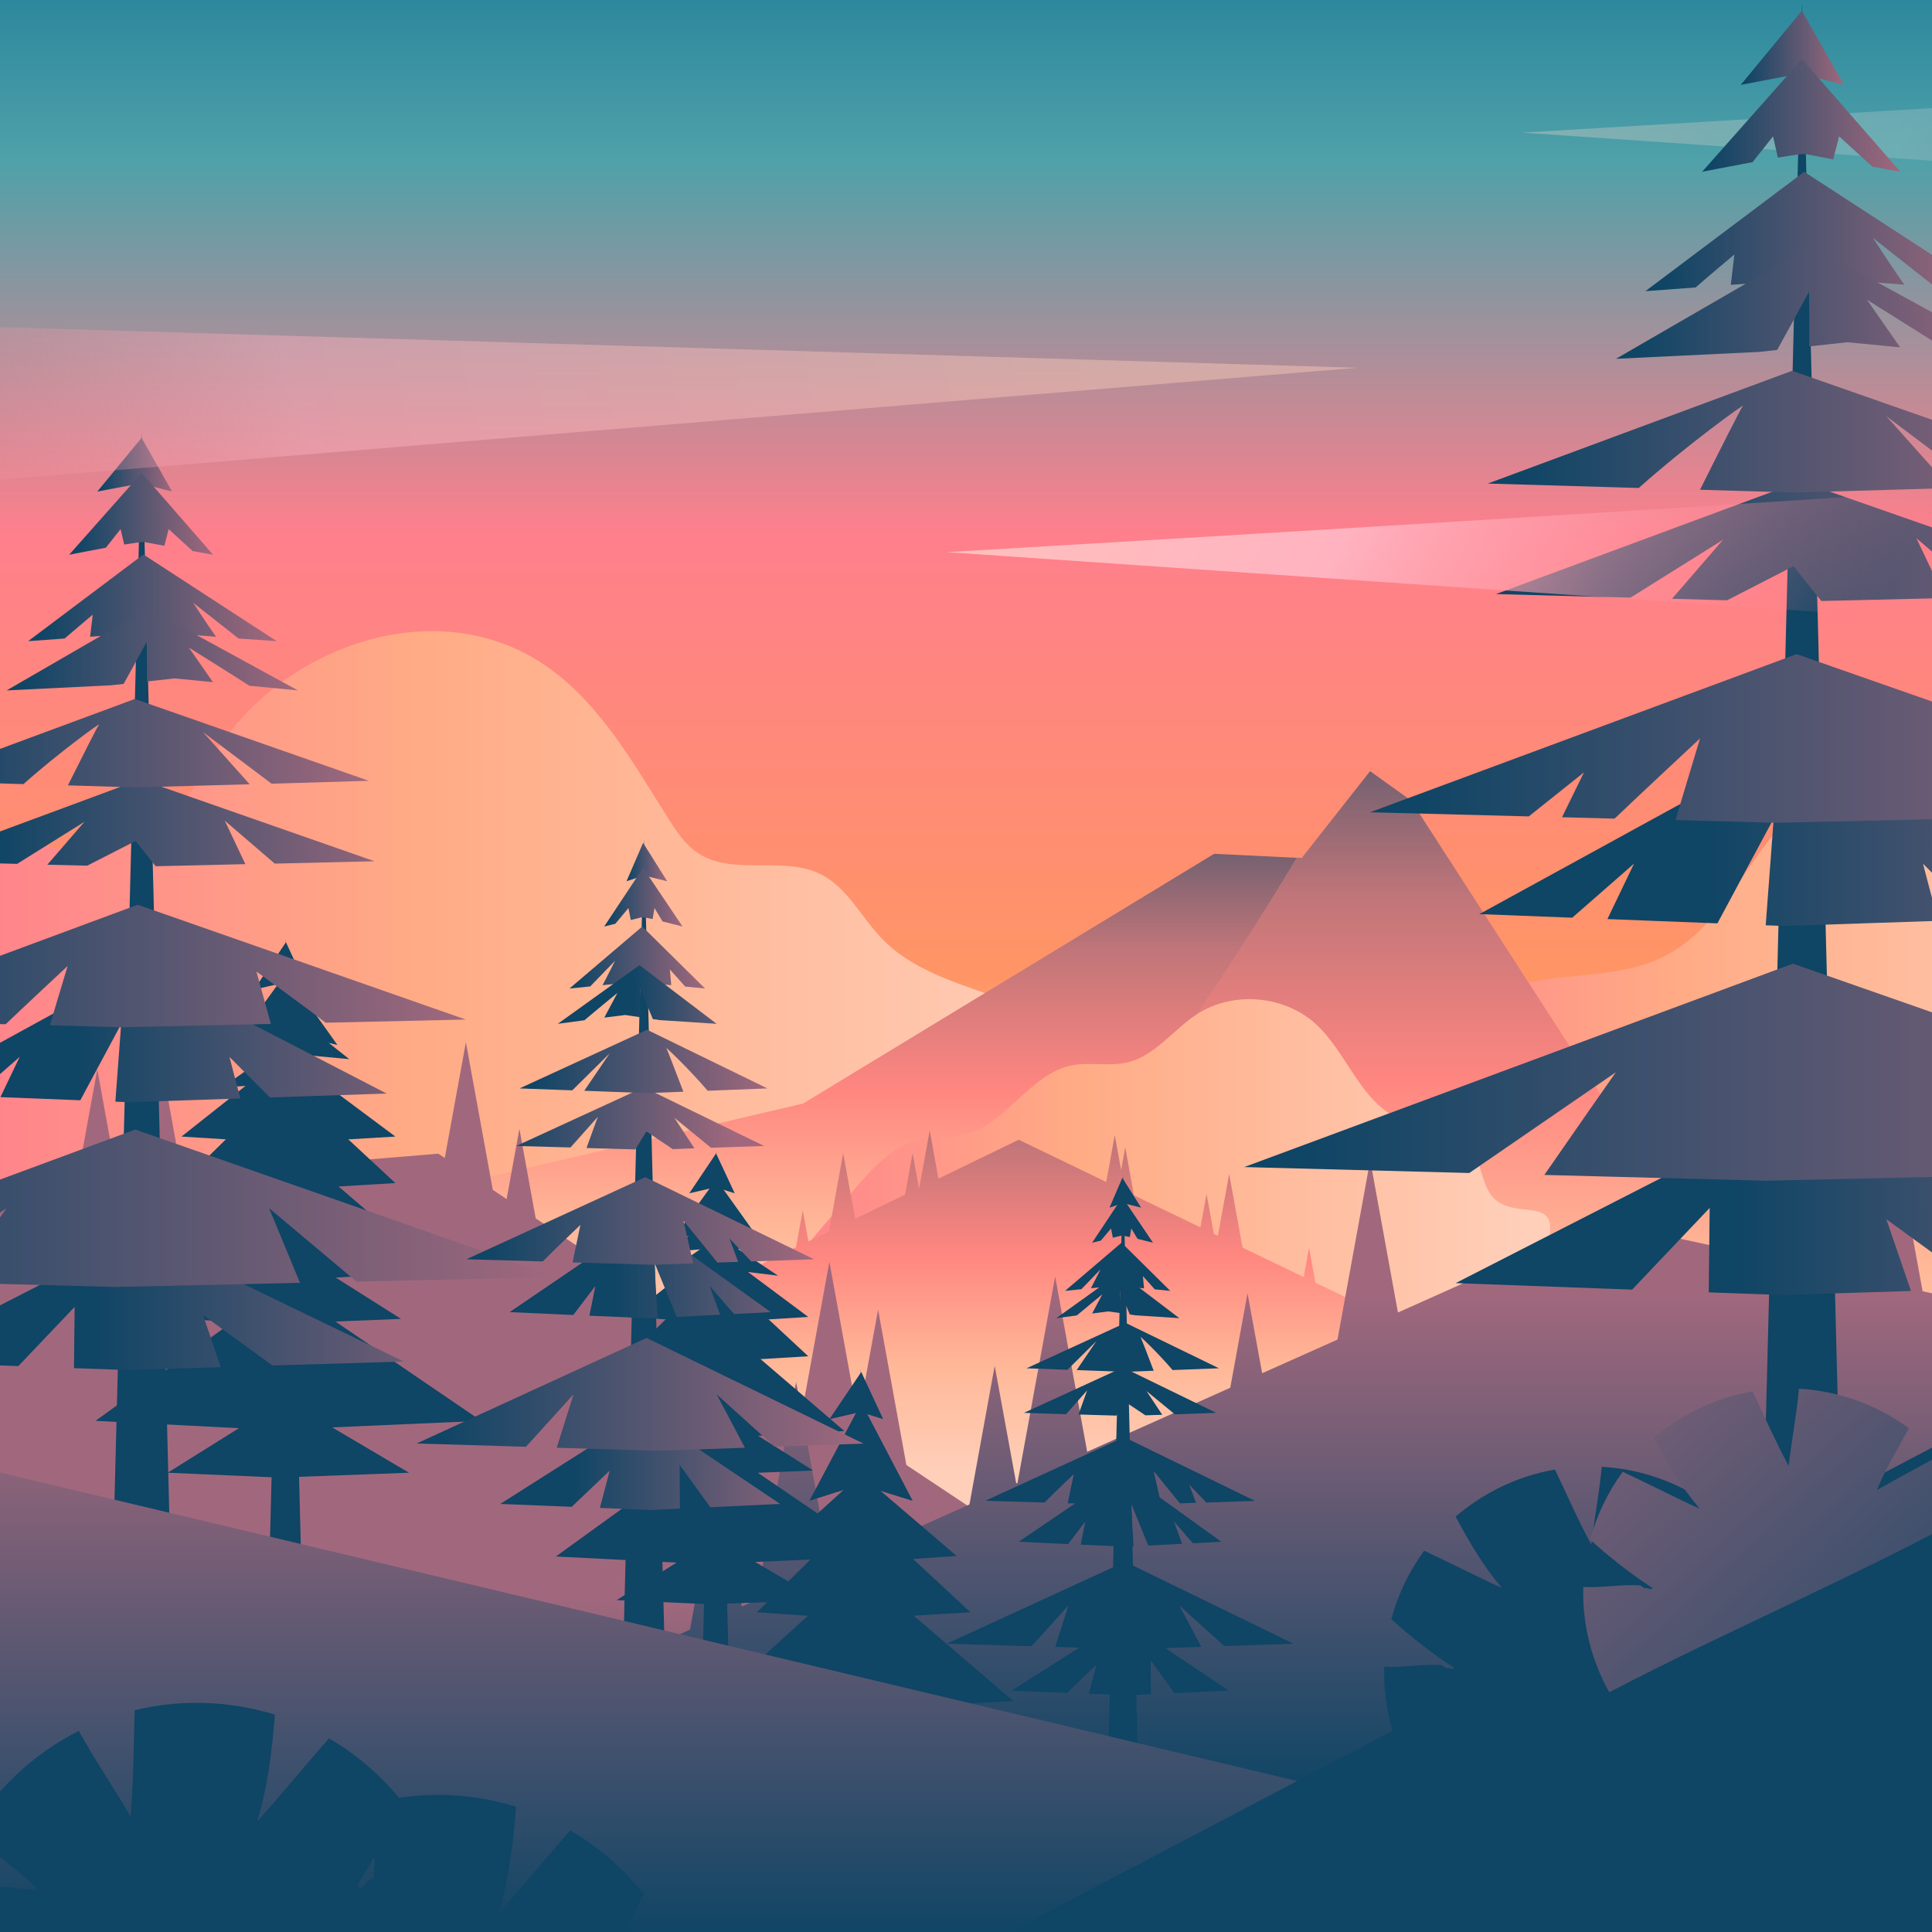<?xml version="1.0" encoding="utf-8"?>
<svg id="master-artboard" viewBox="0 0 1400 1400" version="1.1" xmlns="http://www.w3.org/2000/svg" x="0px" y="0px" width="1400px" height="1400px" enable-background="new 0 0 1400 1400" xmlns:xlink="http://www.w3.org/1999/xlink">
<g id="XMLID_380_" transform="matrix(1, 0, 0, 1, -2.842170943040401e-14, 0)">
		<defs>
			<path d="M 0 0 H 1400 V 1400 H 0 V 0 Z" id="XMLID_378_"/>
		</defs>
		<clipPath id="XMLID_3_">
			<use overflow="visible" xlink:href="#XMLID_378_"/>
		</clipPath>
		<g id="XMLID_376_" clip-path="url(#XMLID_3_)">
			<linearGradient id="XMLID_4_" gradientUnits="userSpaceOnUse" x1="700" y1="-155" x2="700" y2="950.971">
				<stop offset="5.102041e-003" style="stop-color:#00688D"/>
				<stop offset="0.245" style="stop-color:#4FA1A9"/>
				<stop offset="0.49" style="stop-color:#FF7F8C"/>
				<stop offset="0.781" style="stop-color:#FF9565"/>
				<stop offset="0.969" style="stop-color:#FFCFB9"/>
			</linearGradient>
			<path d="M 0 0 H 1400 V 1400 H 0 V 0 Z" id="XMLID_322_" fill="url(#XMLID_4_)"/>
			
				<linearGradient id="XMLID_5_" gradientUnits="userSpaceOnUse" x1="1735.322" y1="387.129" x2="903.322" y2="3.129" gradientTransform="matrix(0.997 8.319490e-002 -8.319490e-002 0.997 44.765 -329.629)">
				<stop offset="0" style="stop-color:#FF7F8C;stop-opacity:0"/>
				<stop offset="0.393" style="stop-color:#8EBBC0"/>
				<stop offset="0.969" style="stop-color:#FFCFB9"/>
			</linearGradient>
			<path id="XMLID_377_" opacity="0.48" fill="url(#XMLID_5_)" d="M1919.7,43.5c-7.8,5.2-816.8,52.6-816.8,52.6l833.8,57.2&#10;&#9;&#9;&#9;&#9;l-26-110.5"/>
			<linearGradient id="XMLID_6_" gradientUnits="userSpaceOnUse" x1="-49.282" y1="756.31" x2="825.473" y2="756.31">
				<stop offset="0" style="stop-color:#FF7F8C"/>
				<stop offset="0.403" style="stop-color:#FFAB85"/>
				<stop offset="0.969" style="stop-color:#FFCFB9"/>
			</linearGradient>
			<path id="XMLID_156_" fill="url(#XMLID_6_)" d="M-49.3,635.6c13.6-22.8,45.1-26.6,71.6-23.7c26.4,2.8,54.5,9.4,78.7-1.6&#10;&#9;&#9;&#9;&#9;c29.8-13.6,42.3-48.4,61.7-74.8c51.5-70.2,156.5-105.2,232.4-53.3c39.6,27.1,63.8,70.9,89.5,111.4c5.8,9.2,12,18.5,21,24.5&#10;&#9;&#9;&#9;&#9;c25.3,16.9,61.5,1.8,88.9,15.3c19.7,9.7,29.7,31.6,45.1,47.3c17.5,18,41.8,27.6,65.5,35.9s48.2,16.2,67.9,31.9&#10;&#9;&#9;&#9;&#9;c33.9,27,49,89.6,52.4,130.7c0.3,4,0.5,8.1-1.2,11.7c-1.8,3.7-5.5,6.2-9,8.4c-128.4,81.8-283.2,108.3-433.5,132.3&#10;&#9;&#9;&#9;&#9;c-107,17.1-216.3,33.8-323.2,15.9c-14.3-2.4-28.8-5.5-41.6-12.6c-18.7-10.4-31.9-28.2-43.4-46.2L-49.3,635.6z"/>
			<linearGradient id="XMLID_7_" gradientUnits="userSpaceOnUse" x1="961.245" y1="773.448" x2="1592.411" y2="773.448">
				<stop offset="0" style="stop-color:#FF7F8C"/>
				<stop offset="0.403" style="stop-color:#FFAB85"/>
				<stop offset="0.969" style="stop-color:#FFCFB9"/>
			</linearGradient>
			<path id="XMLID_207_" fill="url(#XMLID_7_)" d="M1530.1,576.1c-36.1-22.1-78.3-34.7-120.6-32.9s-84.2,18.9-113.6,49.3&#10;&#9;&#9;&#9;&#9;c-31.4,32.4-49.2,79.6-89.3,100.2c-29.9,15.4-65.6,12.3-98.5,19.2c-32.5,6.9-62.8,24.2-85.3,48.7c-21.2,23-35.1,51.6-48.3,80&#10;&#9;&#9;&#9;&#9;c-11.7,25.2-21.9,58.5-1.9,77.7c6.6,6.3,15.3,9.7,23.9,12.9c65.6,24.9,131.5,50,200.5,62.8c113.5,21.2,233.2,7.9,339.4-37.5&#10;&#9;&#9;&#9;&#9;c21.7-9.3,44-20.9,56-41.2L1530.1,576.1z"/>
			<linearGradient id="XMLID_8_" gradientUnits="userSpaceOnUse" x1="1064.255" y1="401.001" x2="1064.255" y2="1060.026">
				<stop offset="5.102041e-002" style="stop-color:#0F4565"/>
				<stop offset="0.375" style="stop-color:#BF7579"/>
				<stop offset="0.58" style="stop-color:#FF8680"/>
				<stop offset="0.781" style="stop-color:#FFB898"/>
				<stop offset="0.969" style="stop-color:#FFCFB9"/>
			</linearGradient>
			<path id="XMLID_164_" fill="url(#XMLID_8_)" d="M1428.3,865c-111.5-28.8-267.1-70-267.1-70l-138.8-215l-29.6-21.2l-49.5,62.9&#10;&#9;&#9;&#9;&#9;l-3.6-0.2c-100.1,167.6-220.2,318.5-350.1,469.2c99.5,52.1,181.1,93.1,187.9,91.2c13.7-3.8,419.3-91.8,620.1-148.2&#10;&#9;&#9;&#9;&#9;c63.8-17.9,107-32.6,110.3-40.4c2.3-5.3,4.6-11.7,7-18.5c12-34.6,24.2-82.3,24.2-82.3C1536.2,892.6,1488.7,880.6,1428.3,865z"/>
			<linearGradient id="XMLID_9_" gradientUnits="userSpaceOnUse" x1="574.317" y1="499.175" x2="574.317" y2="998.322">
				<stop offset="5.102041e-002" style="stop-color:#0F4565"/>
				<stop offset="0.375" style="stop-color:#BF7579"/>
				<stop offset="0.58" style="stop-color:#FF8680"/>
				<stop offset="0.781" style="stop-color:#FFB898"/>
				<stop offset="0.969" style="stop-color:#FFCFB9"/>
			</linearGradient>
			<path id="XMLID_165_" fill="url(#XMLID_9_)" d="M879.8,618.7l-297.9,181L209,886.9c0,0,214.9,117.2,380.6,203.9&#10;&#9;&#9;&#9;&#9;c130-150.7,250-301.6,350.1-469.2L879.8,618.7z"/>
			<linearGradient id="XMLID_10_" gradientUnits="userSpaceOnUse" x1="547.651" y1="871.596" x2="1123.339" y2="871.596">
				<stop offset="0" style="stop-color:#FF7F8C"/>
				<stop offset="0.403" style="stop-color:#FFAB85"/>
				<stop offset="0.969" style="stop-color:#FFCFB9"/>
			</linearGradient>
			<path id="XMLID_234_" fill="url(#XMLID_10_)" d="M1123.2,887.8c-1.7-16.3-23.2-7-37.7-17c-12.7-8.7-10.9-28.7-20.5-40.7&#10;&#9;&#9;&#9;&#9;c-11.5-14.3-33.6-12.1-50.5-19.2c-28.7-12-38.2-48.1-61.2-69c-22.9-20.8-60-23.8-85.9-7c-17.3,11.2-30.2,30.1-50.2,34.9&#10;&#9;&#9;&#9;&#9;c-13.1,3.2-27.1-0.4-40.4,2.2c-31.2,6.2-48.3,44.1-79.5,50.6c-9.1,1.9-18.5,0.9-27.7,2.5c-22.3,4-38.6,22.5-53.1,39.9&#10;&#9;&#9;&#9;&#9;c-26.3,31.6-53.2,57.6-66.2,97.7c-2.6,8-4.6,17.4,0.2,24.4c3.5,5.2,9.8,7.6,15.8,9.5c31.4,9.8,64.5,13,97.3,15.6&#10;&#9;&#9;&#9;&#9;c93.7,7.2,187.9,8.9,281.8,5.2c39.3-1.5,80.1-4.5,114.4-23.6c14.4-8,29.2-45.2,38.1-58.8c6.6-10.1,22.7-26.8,24.8-38.7&#10;&#9;&#9;&#9;&#9;C1123.3,892.8,1123.5,890,1123.2,887.8z"/>
			<linearGradient id="XMLID_11_" gradientUnits="userSpaceOnUse" x1="763.72" y1="1079.571" x2="763.72" y2="672.915">
				<stop offset="3.061225e-002" style="stop-color:#FFCFB9"/>
				<stop offset="0.219" style="stop-color:#FFB898"/>
				<stop offset="0.42" style="stop-color:#FF8680"/>
				<stop offset="0.625" style="stop-color:#BF7579"/>
				<stop offset="0.949" style="stop-color:#0F4565"/>
			</linearGradient>
			<path id="XMLID_173_" fill="url(#XMLID_11_)" d="M953.2,929.5l-4.6-25.2l-3.9,21.1c-14.8-7.1-29.7-14.3-44.3-21.3l-9.7-53.4&#10;&#9;&#9;&#9;&#9;l-8.2,44.8c-1-0.5-2-0.9-2.9-1.4l-5.3-29l-4.4,24.3c-17-8.2-33.2-16-48.2-23.2l-6.3-34.7l-3,16.4l-4.6-25.3l-6.2,33.9&#10;&#9;&#9;&#9;&#9;c-37.9-18.3-63.4-30.6-63.4-30.6L680,854.1l-6.3-34.8l-7.6,41.5l-0.2,0.1l-4.6-25.2l-5.5,30l-36.1,17.5l-8.7-47.5l-10.3,56.7&#10;&#9;&#9;&#9;&#9;l-14.9,7.2l-4.1-22.6l-4.9,26.9l-180.9,87.6l378.4,171.7l357.4-149.4C1128.8,1013.6,1043.6,972.9,953.2,929.5z"/>
			<linearGradient id="XMLID_12_" gradientUnits="userSpaceOnUse" x1="369.797" y1="1481" x2="369.797" y2="1156.605">
				<stop offset="5.102041e-002" style="stop-color:#0F4565"/>
				<stop offset="1" style="stop-color:#A1687D"/>
			</linearGradient>
			<path id="XMLID_114_" fill="url(#XMLID_12_)" d="M656.8,1061.6l-20.5-112.6l-14.5,79.3l-20.8-114l-17.9,98.2L388.2,882.9&#10;&#9;&#9;&#9;&#9;l-11.8-64.9l-9.3,50.9l-10-6.7l-19.5-107l-15.3,83.9l-4.7-3.1l-185.8,15.4l-21.4-117.5L88.3,854.8l-3.2,0.3l-14.6-80.2&#10;&#9;&#9;&#9;&#9;l-15.1,82.6l-81.1,6.7v206.4c0,0,319.2,174.3,343.3,180.3s422.9,44.5,426.2,19.1s21.5-136.3,21.5-136.3L656.8,1061.6z"/>
			<linearGradient id="XMLID_13_" gradientUnits="userSpaceOnUse" x1="992.855" y1="1317" x2="992.855" y2="936.99">
				<stop offset="5.102041e-002" style="stop-color:#0F4565"/>
				<stop offset="1" style="stop-color:#A1687D"/>
			</linearGradient>
			<path id="XMLID_119_" fill="url(#XMLID_13_)" d="M1393.2,935.7l-18.7-102.3l-17.2,94.6l-35.6-7.7L1296.3,781l-23.5,128.6&#10;&#9;&#9;&#9;&#9;l-112.7-24.4L1013,951.1l-20.1-110.4l-23.7,130l-54.6,24.4L904,937.1l-12.5,68.5L787.8,1052l-23.2-127l-27.3,149.6l-0.9,0.4&#10;&#9;&#9;&#9;&#9;l-15.6-85.3l-18.3,100.5l-101.2,45.3l-24.4-134l-28.8,157.9l-10.5,4.7l-17.3-94.6L500,1180.9L301,1270l879.2,300.7&#10;&#9;&#9;&#9;&#9;c0,0,246-127,292-144.7c46-17.7,212.6-427.1,212.6-427.1L1393.2,935.7z"/>
			<g id="XMLID_487_">
				<path d="M 813.8 851.1 L 801.6 1330.2 L 826 1330.2 Z" id="XMLID_501_" fill="#0F4565"/>
				<path d="M 813.3 853.5 L 826.9 875.1 L 813.7 871.8 L 804 875.1 Z" id="XMLID_500_" fill="#0F4565"/>
				<path id="XMLID_499_" fill="#0F4565" d="M791.4,900.5c0,0,2.7-0.7,6.3-1.5l7.4-8.8l1.3,6.7c3.1-0.8,5.5-1.4,6.1-1.5&#10;&#9;&#9;&#9;&#9;&#9;c0.5-0.2,3,0.3,6.2,1l1.1-6.2l4.5,7.5c5.7,1.4,11.2,2.8,11.2,2.8l-22.2-32.9L791.4,900.5z"/>
				<path id="XMLID_498_" fill="#0F4565" d="M783.6,934.2l13.9-14.4c-0.2,0.4-4.8,9.6-7,13.7l14.3-1.4l8.1-6.6l7.8,7.3l8.3,0.8&#10;&#9;&#9;&#9;&#9;&#9;l-0.8-8.9c0,0,5.6,6.2,8.6,9.6l11.2,1.1l-35.3-34.9l-40.9,34.9L783.6,934.2z"/>
				<path id="XMLID_497_" fill="#0F4565" d="M780.3,953.2c5.8-4.9,18.5-15.3,18.5-15.3l-7.4,13.9l11.7-1.5l8.5,1.2l0-16.1&#10;&#9;&#9;&#9;&#9;&#9;c0,0,4.4,10.6,7.1,17.1l4,0.6l31.9,2.1l-43.3-32.9l-45.9,32.9L780.3,953.2z"/>
				<path d="M 772.5 1024.8 L 787.8 1007.5 L 781.5 1025 L 809 1025.8 L 815.2 1015.7 L 830 1025.6 L 842.2 1025.2 L 830.8 1008 L 851.4 1024.9 L 881.3 1023.8 L 813.7 990.9 L 742 1023.8 Z" id="XMLID_496_" fill="#0F4565"/>
				<path id="XMLID_495_" fill="#0F4565" d="M774,1118.9l12.4-16.3c-0.1,0.4-2,10.5-3.3,16.7l34.3,1.5l4-0.2l-1.8-31.2l12.5,30.6&#10;&#9;&#9;&#9;&#9;&#9;l24.5-1.3l-5.9-16.2l13.7,15.8l20.6-1.1l-71.3-51.3l-75.5,51.3L774,1118.9z"/>
				<path d="M 773.2 1226.7 L 794.5 1206.4 L 789 1227.3 L 817.7 1228.5 L 834 1227.7 L 833.8 1203.1 L 851.1 1226.9 L 890.3 1225.1 L 813.9 1173.7 L 733 1225.1 Z" id="XMLID_494_" fill="#0F4565"/>
				<path id="XMLID_493_" fill="#0F4565" d="M747.5,1192.9l26.7-29.5l-9.5,30l56.6,1.7l49.2-1.7c-6.1-11.6-15.6-29.4-15.9-30&#10;&#9;&#9;&#9;&#9;&#9;l32.6,29.4l50.1-1.7l-122-59.4L686,1191.1L747.5,1192.9z"/>
				<path id="XMLID_492_" fill="#0F4565" d="M756.9,1088.8c7.2-7.3,21.2-20.6,21.2-20.6l-4.4,21.1l45.5,1.3l22.2-0.8L836,1066&#10;&#9;&#9;&#9;&#9;&#9;c0,0,13.7,16.8,19,23.4l11.7-0.4l-4.9-13.1l12.3,12.9l35.3-1.2l-94.8-46.2L714,1087.5L756.9,1088.8z"/>
				<path id="XMLID_488_" fill="#0F4565" d="M773.5,992.6l21-20.8l-14.3,21l34.9,1.3l20.9-0.8c-4.6-12.2-9.1-23.7-9.5-24.5&#10;&#9;&#9;&#9;&#9;&#9;c-0.5-0.8,12.2,11.1,23.2,24l33.6-1.3l-67.7-32.9l-71.7,32.9L773.5,992.6z"/>
			</g>
			<g id="XMLID_443_">
				<path d="M 206.8 680.4 L 219.4 1175.9 L 194.1 1175.9 Z" id="XMLID_454_" fill="#0F4565"/>
				<path d="M 207.2 682.8 L 184.1 717.1 L 206.6 711.9 L 223.1 717.1 Z" id="XMLID_453_" fill="#0F4565"/>
				<path id="XMLID_452_" fill="#0F4565" d="M207.3,705.1l-37.8,52.1c0,0,36.5-8.9,39.3-8.2c2.8,0.7,35.7,8.2,35.7,8.2L207.3,705.1z&#10;&#9;&#9;&#9;&#9;&#9;"/>
				<path d="M 207.7 731.5 L 168.4 767.5 L 198.8 764.8 L 207.5 757.3 L 216.6 764.1 L 253.1 767.5 Z" id="XMLID_451_" fill="#0F4565"/>
				<path d="M 209.3 753.9 L 161.2 787.9 L 196.6 785.8 L 218.4 782.9 L 260.4 787.9 Z" id="XMLID_450_" fill="#0F4565"/>
				<path d="M 206.7 764.1 L 131.5 823.6 L 207.2 828.3 L 286.5 823.6 Z" id="XMLID_449_" fill="#0F4565"/>
				<path d="M 206.7 783.2 L 131.5 857.3 L 203 862.3 L 286.5 857.3 Z" id="XMLID_448_" fill="#0F4565"/>
				<path d="M 205.8 825.9 L 100.4 921.7 L 200.6 928.1 L 317.6 921.7 Z" id="XMLID_447_" fill="#0F4565"/>
				<path d="M 206.6 902.6 L 127.4 955.7 L 202.7 959.3 L 290.6 955.7 Z" id="XMLID_446_" fill="#0F4565"/>
				<path d="M 206.4 1014.1 L 121.5 1067.2 L 202.2 1070.7 L 296.4 1067.2 Z" id="XMLID_445_" fill="#0F4565"/>
				<path d="M 204.9 931.6 L 69.2 1029.6 L 198.2 1036.2 L 348.7 1029.6 Z" id="XMLID_444_" fill="#0F4565"/>
			</g>
			<g id="XMLID_468_">
				<path d="M 518.6 833.8 L 529.2 1251 L 507.9 1251 Z" id="XMLID_479_" fill="#0F4565"/>
				<path d="M 518.9 835.8 L 499.5 864.7 L 518.4 860.3 L 532.4 864.7 Z" id="XMLID_478_" fill="#0F4565"/>
				<path id="XMLID_477_" fill="#0F4565" d="M519,854.6l-31.8,43.9c0,0,30.7-7.5,33.1-6.9s30.1,6.9,30.1,6.9L519,854.6z"/>
				<path d="M 519.4 876.8 L 486.3 907.2 L 511.9 904.9 L 519.2 898.5 L 526.9 904.3 L 557.6 907.2 Z" id="XMLID_476_" fill="#0F4565"/>
				<path d="M 520.8 895.7 L 480.2 924.4 L 510 922.6 L 528.4 920.1 L 563.8 924.4 Z" id="XMLID_475_" fill="#0F4565"/>
				<path d="M 518.6 904.3 L 455.2 954.3 L 518.9 958.4 L 585.7 954.3 Z" id="XMLID_474_" fill="#0F4565"/>
				<path d="M 518.6 920.4 L 455.2 982.8 L 515.4 987 L 585.7 982.8 Z" id="XMLID_473_" fill="#0F4565"/>
				<path d="M 517.8 956.3 L 429 1037 L 513.4 1042.4 L 611.9 1037 Z" id="XMLID_472_" fill="#0F4565"/>
				<path d="M 518.5 1020.9 L 451.7 1065.6 L 515.1 1068.6 L 589.2 1065.6 Z" id="XMLID_471_" fill="#0F4565"/>
				<path d="M 518.3 1114.8 L 446.8 1159.5 L 514.7 1162.5 L 594.1 1159.5 Z" id="XMLID_470_" fill="#0F4565"/>
				<path d="M 517 1045.3 L 402.8 1127.9 L 511.3 1133.4 L 638.1 1127.9 Z" id="XMLID_469_" fill="#0F4565"/>
			</g>
			<g id="XMLID_480_">
				<path d="M 623.7 991.8 L 636.3 1486.2 L 611 1486.2 Z" id="XMLID_491_" fill="#0F4565"/>
				<path d="M 624.1 994.2 L 601 1028.4 L 623.5 1023.2 L 640 1028.4 Z" id="XMLID_490_" fill="#0F4565"/>
				<path id="XMLID_489_" fill="#0F4565" d="M624.2,1016.5l-37.7,71.1c0,0,36.4-12.2,39.2-11.2c2.8,1,35.7,11.2,35.7,11.2&#10;&#9;&#9;&#9;&#9;&#9;L624.2,1016.5z"/>
				<path d="M 623.9 1068.2 L 558.6 1127.5 L 624.3 1132.3 L 693.2 1127.5 Z" id="XMLID_486_" fill="#0F4565"/>
				<path d="M 623.6 1094.4 L 548.5 1168.3 L 619.9 1173.3 L 703.2 1168.3 Z" id="XMLID_485_" fill="#0F4565"/>
				<path d="M 622.7 1137 L 517.5 1232.6 L 617.5 1239 L 734.2 1232.6 Z" id="XMLID_484_" fill="#0F4565"/>
				<path d="M 623.5 1213.6 L 544.4 1266.5 L 619.6 1270.1 L 707.3 1266.5 Z" id="XMLID_483_" fill="#0F4565"/>
				<path d="M 623.3 1324.8 L 538.6 1377.8 L 619.1 1381.3 L 713.1 1377.8 Z" id="XMLID_482_" fill="#0F4565"/>
				<path d="M 621.8 1242.5 L 486.4 1340.3 L 615.1 1346.9 L 765.3 1340.3 Z" id="XMLID_481_" fill="#0F4565"/>
			</g>
			<g id="XMLID_392_">
				<path d="M 102.7 313 L 124.7 1175.9 L 80.7 1175.9 Z" id="XMLID_403_" fill="#0F4565"/>
				<linearGradient id="XMLID_14_" gradientUnits="userSpaceOnUse" x1="70.483" y1="336.742" x2="124.73" y2="336.742">
					<stop offset="5.102041e-002" style="stop-color:#0F4565"/>
					<stop offset="1" style="stop-color:#A1687D"/>
				</linearGradient>
				<path d="M 102.6 317.3 L 70.5 356.2 L 101.7 350.3 L 124.7 356.2 Z" id="XMLID_402_" fill="url(#XMLID_14_)"/>
				<linearGradient id="XMLID_15_" gradientUnits="userSpaceOnUse" x1="50.141" y1="372.332" x2="154.396" y2="372.332">
					<stop offset="5.102041e-002" style="stop-color:#0F4565"/>
					<stop offset="1" style="stop-color:#A1687D"/>
				</linearGradient>
				<path id="XMLID_401_" fill="url(#XMLID_15_)" d="M154.4,402c0,0-6.5-1.2-14.8-2.7l-17.4-15.9l-3.1,12.1&#10;&#9;&#9;&#9;&#9;&#9;c-7.2-1.4-13.1-2.5-14.4-2.7c-1.2-0.3-7.2,0.6-14.7,1.8l-2.6-11.2l-10.7,13.5c-13.4,2.5-26.6,5.1-26.6,5.1l52.6-59.3L154.4,402z&#10;&#9;&#9;&#9;&#9;&#9;"/>
				<linearGradient id="XMLID_16_" gradientUnits="userSpaceOnUse" x1="20.305" y1="433.385" x2="200.471" y2="433.385">
					<stop offset="5.102041e-002" style="stop-color:#0F4565"/>
					<stop offset="1" style="stop-color:#A1687D"/>
				</linearGradient>
				<path id="XMLID_400_" fill="url(#XMLID_16_)" d="M172.9,462.7L140,436.8c0.4,0.7,11.2,17.3,16.6,24.6l-33.9-2.6L103.5,447&#10;&#9;&#9;&#9;&#9;&#9;L85,460l-19.7,1.4l1.9-16c0,0-13.3,11.2-20.4,17.3l-26.4,1.9l83.5-62.8l96.6,62.8L172.9,462.7z"/>
				<linearGradient id="XMLID_17_" gradientUnits="userSpaceOnUse" x1="4.828" y1="470.654" x2="215.948" y2="470.654">
					<stop offset="5.102041e-002" style="stop-color:#0F4565"/>
					<stop offset="1" style="stop-color:#A1687D"/>
				</linearGradient>
				<path id="XMLID_399_" fill="url(#XMLID_17_)" d="M180.7,496.9c-13.8-8.9-43.8-27.6-43.8-27.6l17.4,25l-27.7-2.7l-20.1,2.2l0-29&#10;&#9;&#9;&#9;&#9;&#9;c0,0-10.5,19.2-16.9,30.8l-9.4,1l-75.4,3.7L107.3,441l108.6,59.3L180.7,496.9z"/>
				<linearGradient id="XMLID_18_" gradientUnits="userSpaceOnUse" x1="-20.709" y1="596.262" x2="308.958" y2="596.262">
					<stop offset="5.102041e-002" style="stop-color:#0F4565"/>
					<stop offset="1" style="stop-color:#A1687D"/>
				</linearGradient>
				<path d="M 199.1 625.8 L 162.9 594.7 L 177.8 626.2 L 112.8 627.7 L 98.2 609.4 L 63.2 627.3 L 34.3 626.6 L 61.2 595.5 L 12.4 626 L -58.3 624.1 L 101.8 564.8 L 271.4 624.1 Z" id="XMLID_398_" fill="url(#XMLID_18_)"/>
				<linearGradient id="XMLID_19_" gradientUnits="userSpaceOnUse" x1="35.461" y1="749.38" x2="382.656" y2="749.38">
					<stop offset="5.102041e-002" style="stop-color:#0F4565"/>
					<stop offset="1" style="stop-color:#A1687D"/>
				</linearGradient>
				<path id="XMLID_397_" fill="url(#XMLID_19_)" d="M195.6,795.3l-29.3-29.4c0.2,0.8,4.8,18.8,7.9,30.1l-81,2.7l-9.6-0.4l4.2-56.2&#10;&#9;&#9;&#9;&#9;&#9;l-29.6,55.2l-57.9-2.3l14-29.2l-32.5,28.5l-48.8-1.9L101.5,700l178.6,92.4L195.6,795.3z"/>
				<linearGradient id="XMLID_20_" gradientUnits="userSpaceOnUse" x1="48.666" y1="943.447" x2="420.713" y2="943.447">
					<stop offset="5.102041e-002" style="stop-color:#0F4565"/>
					<stop offset="1" style="stop-color:#A1687D"/>
				</linearGradient>
				<path d="M 197.4 989.5 L 147.1 952.9 L 160 990.7 L 92.1 992.8 L 53.6 991.4 L 54.1 947 L 13.3 989.9 L -79.5 986.6 L 101.2 894.1 L 292.6 986.6 Z" id="XMLID_396_" fill="url(#XMLID_20_)"/>
				<linearGradient id="XMLID_21_" gradientUnits="userSpaceOnUse" x1="-190.68" y1="875.545" x2="403.743" y2="875.545">
					<stop offset="5.102041e-002" style="stop-color:#0F4565"/>
					<stop offset="1" style="stop-color:#A1687D"/>
				</linearGradient>
				<path id="XMLID_395_" fill="url(#XMLID_21_)" d="M258.3,928.7l-63.3-53.2l22.4,54.1l-134,3l-116.3-3.1&#10;&#9;&#9;&#9;&#9;&#9;c14.4-20.8,36.9-53,37.6-54l-77.1,53l-118.4-3.1L98,818.5l305.8,107L258.3,928.7z"/>
				<linearGradient id="XMLID_22_" gradientUnits="userSpaceOnUse" x1="-124.483" y1="700.049" x2="337.546" y2="700.049">
					<stop offset="5.102041e-002" style="stop-color:#0F4565"/>
					<stop offset="1" style="stop-color:#A1687D"/>
				</linearGradient>
				<path id="XMLID_394_" fill="url(#XMLID_22_)" d="M236,741.1C219,728,185.8,704,185.8,704l10.5,38l-107.6,2.4l-52.6-1.4L49,700&#10;&#9;&#9;&#9;&#9;&#9;c0,0-32.4,30.2-44.9,42.2l-27.7-0.7l11.5-23.6L-41,741l-83.5-2.2l224.3-83.2l237.7,83.2L236,741.1z"/>
				<linearGradient id="XMLID_23_" gradientUnits="userSpaceOnUse" x1="-62.557" y1="538.623" x2="267.093" y2="538.623">
					<stop offset="5.102041e-002" style="stop-color:#0F4565"/>
					<stop offset="1" style="stop-color:#A1687D"/>
				</linearGradient>
				<path id="XMLID_393_" fill="url(#XMLID_23_)" d="M196.8,567.9l-49.7-37.4l33.8,37.8l-82.4,2.3l-49.3-1.5&#10;&#9;&#9;&#9;&#9;&#9;c11-21.9,21.4-42.7,22.6-44.1c1.2-1.5-28.8,20-54.8,43.2l-79.4-2.4l160.1-59.3l169.6,59.3L196.8,567.9z"/>
			</g>
			<g id="XMLID_502_">
				<path d="M 1305.8 1.9 L 1336.2 1190.6 L 1275.5 1190.6 Z" id="XMLID_513_" fill="#0F4565"/>
				<linearGradient id="XMLID_24_" gradientUnits="userSpaceOnUse" x1="1261.45" y1="34.61" x2="1336.183" y2="34.61">
					<stop offset="5.102041e-002" style="stop-color:#0F4565"/>
					<stop offset="1" style="stop-color:#A1687D"/>
				</linearGradient>
				<path d="M 1305.7 7.8 L 1261.4 61.5 L 1304.5 53.3 L 1336.2 61.5 Z" id="XMLID_512_" fill="url(#XMLID_24_)"/>
				<linearGradient id="XMLID_25_" gradientUnits="userSpaceOnUse" x1="1233.425" y1="83.641" x2="1377.052" y2="83.641">
					<stop offset="5.102041e-002" style="stop-color:#0F4565"/>
					<stop offset="1" style="stop-color:#A1687D"/>
				</linearGradient>
				<path id="XMLID_511_" fill="url(#XMLID_25_)" d="M1377.1,124.5c0,0-8.9-1.7-20.4-3.8l-24-21.9l-4.3,16.7&#10;&#9;&#9;&#9;&#9;&#9;c-10-1.9-18-3.4-19.8-3.8c-1.7-0.4-9.9,0.8-20.3,2.5l-3.5-15.4l-14.8,18.7c-18.5,3.4-36.6,7-36.6,7l72.4-81.7L1377.1,124.5z"/>
				<linearGradient id="XMLID_26_" gradientUnits="userSpaceOnUse" x1="1192.322" y1="167.75" x2="1440.528" y2="167.75">
					<stop offset="5.102041e-002" style="stop-color:#0F4565"/>
					<stop offset="1" style="stop-color:#A1687D"/>
				</linearGradient>
				<path id="XMLID_510_" fill="url(#XMLID_26_)" d="M1402.5,208.1l-45.3-35.7c0.6,0.9,15.5,23.9,22.8,33.9l-46.6-3.6l-26.5-16.3&#10;&#9;&#9;&#9;&#9;&#9;l-25.5,18l-27.2,2l2.6-22c0,0-18.4,15.4-28.1,23.9l-36.4,2.7l115.1-86.5l133.1,86.5L1402.5,208.1z"/>
				<linearGradient id="XMLID_27_" gradientUnits="userSpaceOnUse" x1="1170.999" y1="219.094" x2="1461.851" y2="219.094">
					<stop offset="5.102041e-002" style="stop-color:#0F4565"/>
					<stop offset="1" style="stop-color:#A1687D"/>
				</linearGradient>
				<path id="XMLID_509_" fill="url(#XMLID_27_)" d="M1413.2,255.2c-19-12.2-60.3-38-60.3-38l24,34.5l-38.2-3.7l-27.6,3l0-39.9&#10;&#9;&#9;&#9;&#9;&#9;c0,0-14.5,26.4-23.3,42.5l-13,1.4L1171,260l141.2-81.7l149.6,81.7L1413.2,255.2z"/>
				<linearGradient id="XMLID_28_" gradientUnits="userSpaceOnUse" x1="1135.819" y1="392.138" x2="1589.985" y2="392.138">
					<stop offset="5.102041e-002" style="stop-color:#0F4565"/>
					<stop offset="1" style="stop-color:#A1687D"/>
				</linearGradient>
				<path d="M 1438.6 432.8 L 1388.7 390 L 1409.3 433.4 L 1319.8 435.5 L 1299.6 410.3 L 1251.5 435 L 1211.6 433.9 L 1248.6 391.1 L 1181.5 433.1 L 1084 430.5 L 1304.6 348.8 L 1538.2 430.5 Z" id="XMLID_508_" fill="url(#XMLID_28_)"/>
				<linearGradient id="XMLID_29_" gradientUnits="userSpaceOnUse" x1="1213.201" y1="603.081" x2="1691.515" y2="603.081">
					<stop offset="5.102041e-002" style="stop-color:#0F4565"/>
					<stop offset="1" style="stop-color:#A1687D"/>
				</linearGradient>
				<path id="XMLID_507_" fill="url(#XMLID_29_)" d="M1433.8,666.3l-40.3-40.4c0.3,1.1,6.7,25.9,10.9,41.4l-111.7,3.7l-13.2-0.5&#10;&#9;&#9;&#9;&#9;&#9;l5.8-77.4l-40.8,76l-79.7-3.1l19.3-40.2l-44.8,39.2l-67.3-2.6l232.3-127.3l246.1,127.3L1433.8,666.3z"/>
				<linearGradient id="XMLID_30_" gradientUnits="userSpaceOnUse" x1="1231.394" y1="870.438" x2="1743.945" y2="870.438">
					<stop offset="5.102041e-002" style="stop-color:#0F4565"/>
					<stop offset="1" style="stop-color:#A1687D"/>
				</linearGradient>
				<path d="M 1436.3 933.9 L 1366.9 883.5 L 1384.8 935.5 L 1291.3 938.4 L 1238.2 936.5 L 1238.9 875.3 L 1182.7 934.5 L 1054.8 929.8 L 1303.7 802.5 L 1567.4 929.8 Z" id="XMLID_506_" fill="url(#XMLID_30_)"/>
				<linearGradient id="XMLID_31_" gradientUnits="userSpaceOnUse" x1="901.657" y1="776.894" x2="1720.567" y2="776.894">
					<stop offset="5.102041e-002" style="stop-color:#0F4565"/>
					<stop offset="1" style="stop-color:#A1687D"/>
				</linearGradient>
				<path id="XMLID_505_" fill="url(#XMLID_31_)" d="M1520.3,850.1l-87.2-73.2l30.9,74.5l-184.6,4.2l-160.3-4.2&#10;&#9;&#9;&#9;&#9;&#9;c19.8-28.7,50.8-73.1,51.8-74.4l-106.2,73l-163.1-4.3l397.6-147.4l421.3,147.4L1520.3,850.1z"/>
				<linearGradient id="XMLID_32_" gradientUnits="userSpaceOnUse" x1="992.855" y1="535.121" x2="1629.369" y2="535.121">
					<stop offset="5.102041e-002" style="stop-color:#0F4565"/>
					<stop offset="1" style="stop-color:#A1687D"/>
				</linearGradient>
				<path id="XMLID_504_" fill="url(#XMLID_32_)" d="M1489.5,591.7c-23.5-18-69.1-51.1-69.1-51.1l14.5,52.3l-148.3,3.3l-72.5-1.9&#10;&#9;&#9;&#9;&#9;&#9;l17.8-59.2c0,0-44.7,41.6-61.9,58.1l-38.1-1l15.9-32.5l-40,31.9l-115-3L1301.9,474l327.4,114.6L1489.5,591.7z"/>
				<linearGradient id="XMLID_33_" gradientUnits="userSpaceOnUse" x1="1078.167" y1="312.732" x2="1532.31" y2="312.732">
					<stop offset="5.102041e-002" style="stop-color:#0F4565"/>
					<stop offset="1" style="stop-color:#A1687D"/>
				</linearGradient>
				<path id="XMLID_503_" fill="url(#XMLID_33_)" d="M1435.4,353.1l-68.5-51.5l46.6,52.1l-113.6,3.2l-68-2&#10;&#9;&#9;&#9;&#9;&#9;c15.1-30.2,29.5-58.8,31.1-60.8c1.6-2-39.7,27.6-75.5,59.5l-109.4-3.2l220.5-81.7l233.6,81.7L1435.4,353.1z"/>
			</g>
			<g id="XMLID_456_">
				<path d="M 466.6 607.7 L 450.9 1225.2 L 482.4 1225.2 Z" id="XMLID_467_" fill="#0F4565"/>
				
					<linearGradient id="XMLID_34_" gradientUnits="userSpaceOnUse" x1="6261.407" y1="624.697" x2="6290.97" y2="624.697" gradientTransform="matrix(-1 0 0 1 6744.934 0)">
					<stop offset="0" style="stop-color:#A1687D"/>
					<stop offset="0.949" style="stop-color:#0F4565"/>
				</linearGradient>
				<path d="M 466 610.8 L 483.5 638.6 L 466.5 634.4 L 454 638.6 Z" id="XMLID_466_" fill="url(#XMLID_34_)"/>
				
					<linearGradient id="XMLID_35_" gradientUnits="userSpaceOnUse" x1="6250.321" y1="650.168" x2="6307.138" y2="650.168" gradientTransform="matrix(-1 0 0 1 6744.934 0)">
					<stop offset="0" style="stop-color:#A1687D"/>
					<stop offset="0.949" style="stop-color:#0F4565"/>
				</linearGradient>
				<path id="XMLID_465_" fill="url(#XMLID_35_)" d="M437.8,671.4c0,0,3.5-0.9,8.1-2l9.5-11.4l1.7,8.7c3.9-1,7.1-1.8,7.8-2&#10;&#9;&#9;&#9;&#9;&#9;c0.7-0.2,3.9,0.4,8,1.3l1.4-8l5.8,9.7c7.3,1.8,14.5,3.7,14.5,3.7L466,628.9L437.8,671.4z"/>
				
					<linearGradient id="XMLID_36_" gradientUnits="userSpaceOnUse" x1="6234.061" y1="693.862" x2="6332.248" y2="693.862" gradientTransform="matrix(-1 0 0 1 6744.934 0)">
					<stop offset="0" style="stop-color:#A1687D"/>
					<stop offset="0.949" style="stop-color:#0F4565"/>
				</linearGradient>
				<path id="XMLID_464_" fill="url(#XMLID_36_)" d="M427.7,714.8l17.9-18.5c-0.2,0.5-6.1,12.4-9,17.6l18.4-1.9l10.5-8.5l10.1,9.4&#10;&#9;&#9;&#9;&#9;&#9;l10.8,1l-1-11.4c0,0,7.3,8,11.1,12.4l14.4,1.4l-45.5-44.9l-52.7,44.9L427.7,714.8z"/>
				
					<linearGradient id="XMLID_37_" gradientUnits="userSpaceOnUse" x1="6177.821" y1="720.535" x2="6292.877" y2="720.535" gradientTransform="matrix(-1 0 0 1 6744.934 0)">
					<stop offset="0" style="stop-color:#A1687D"/>
					<stop offset="0.949" style="stop-color:#0F4565"/>
				</linearGradient>
				<path id="XMLID_463_" fill="url(#XMLID_37_)" d="M423.5,739.3c7.5-6.4,23.9-19.8,23.9-19.8l-9.5,17.9l15.1-1.9l10.9,1.6l0-20.7&#10;&#9;&#9;&#9;&#9;&#9;c0,0,5.7,13.7,9.2,22.1l5.1,0.7l41.1,2.7l-55.9-42.5l-59.2,42.5L423.5,739.3z"/>
				
					<linearGradient id="XMLID_38_" gradientUnits="userSpaceOnUse" x1="6211.709" y1="810.431" x2="6391.371" y2="810.431" gradientTransform="matrix(-1 0 0 1 6744.934 0)">
					<stop offset="0" style="stop-color:#A1687D"/>
					<stop offset="0.949" style="stop-color:#0F4565"/>
				</linearGradient>
				<path d="M 413.4 831.5 L 433.2 809.3 L 425 831.9 L 460.4 832.9 L 468.4 819.9 L 487.5 832.7 L 503.2 832.1 L 488.6 809.9 L 515.2 831.7 L 553.7 830.4 L 466.5 787.9 L 374.1 830.4 Z" id="XMLID_462_" fill="url(#XMLID_38_)"/>
				
					<linearGradient id="XMLID_39_" gradientUnits="userSpaceOnUse" x1="6120.758" y1="920.016" x2="6309.972" y2="920.016" gradientTransform="matrix(-1 0 0 1 6744.934 0)">
					<stop offset="0" style="stop-color:#A1687D"/>
					<stop offset="0.949" style="stop-color:#0F4565"/>
				</linearGradient>
				<path id="XMLID_461_" fill="url(#XMLID_39_)" d="M415.4,952.9l16-21c-0.1,0.6-2.6,13.5-4.3,21.5l44.2,1.9l5.2-0.3l-2.3-40.2&#10;&#9;&#9;&#9;&#9;&#9;l16.1,39.5l31.5-1.6l-7.6-20.9l17.7,20.4l26.6-1.4l-91.9-66.2l-97.3,66.2L415.4,952.9z"/>
				
					<linearGradient id="XMLID_40_" gradientUnits="userSpaceOnUse" x1="6138.882" y1="1058.907" x2="6341.639" y2="1058.907" gradientTransform="matrix(-1 0 0 1 6744.934 0)">
					<stop offset="0" style="stop-color:#A1687D"/>
					<stop offset="0.949" style="stop-color:#0F4565"/>
				</linearGradient>
				<path d="M 414.3 1091.9 L 441.8 1065.7 L 434.7 1092.7 L 471.7 1094.2 L 492.7 1093.2 L 492.5 1061.5 L 514.7 1092.2 L 565.3 1089.8 L 466.8 1023.6 L 362.5 1089.8 Z" id="XMLID_460_" fill="url(#XMLID_40_)"/>
				
					<linearGradient id="XMLID_41_" gradientUnits="userSpaceOnUse" x1="6119.079" y1="1010.311" x2="6443.027" y2="1010.311" gradientTransform="matrix(-1 0 0 1 6744.934 0)">
					<stop offset="0" style="stop-color:#A1687D"/>
					<stop offset="0.949" style="stop-color:#0F4565"/>
				</linearGradient>
				<path id="XMLID_459_" fill="url(#XMLID_41_)" d="M381.1,1048.4l34.5-38l-12.2,38.7l73,2.2l63.4-2.2c-7.8-14.9-20.1-38-20.5-38.7&#10;&#9;&#9;&#9;&#9;&#9;l42,37.9l64.5-2.2l-157.3-76.6L301.9,1046L381.1,1048.4z"/>
				
					<linearGradient id="XMLID_42_" gradientUnits="userSpaceOnUse" x1="6155.155" y1="884.711" x2="6406.951" y2="884.711" gradientTransform="matrix(-1 0 0 1 6744.934 0)">
					<stop offset="0" style="stop-color:#A1687D"/>
					<stop offset="0.949" style="stop-color:#0F4565"/>
				</linearGradient>
				<path id="XMLID_458_" fill="url(#XMLID_42_)" d="M393.3,914.1c9.3-9.4,27.3-26.5,27.3-26.5l-5.7,27.2l58.7,1.7l28.7-1l-7-30.8&#10;&#9;&#9;&#9;&#9;&#9;c0,0,17.7,21.6,24.5,30.2l15.1-0.5l-6.3-16.9l15.8,16.6l45.5-1.6l-122.3-59.5L338,912.5L393.3,914.1z"/>
				
					<linearGradient id="XMLID_43_" gradientUnits="userSpaceOnUse" x1="6188.903" y1="769.18" x2="6368.555" y2="769.18" gradientTransform="matrix(-1 0 0 1 6744.934 0)">
					<stop offset="0" style="stop-color:#A1687D"/>
					<stop offset="0.949" style="stop-color:#0F4565"/>
				</linearGradient>
				<path id="XMLID_457_" fill="url(#XMLID_43_)" d="M414.7,790.1l27.1-26.8l-18.4,27.1l44.9,1.7l26.9-1&#10;&#9;&#9;&#9;&#9;&#9;c-6-15.7-11.7-30.5-12.3-31.6c-0.6-1,15.7,14.3,29.9,30.9l43.3-1.7l-87.2-42.5l-92.4,42.5L414.7,790.1z"/>
			</g>
			<path id="XMLID_364_" fill="#0F4565" d="M1217.7,1136.8c6.6-16.2,15-30.1,23.3-45c-23.4-17.2-51.4-27.3-80.3-28.9&#10;&#9;&#9;&#9;&#9;c-1.8,18.9-5.4,37.8-7.6,56.4c-9.5-17.5-17.6-36.2-26.3-54.4c-14.4,2.5-28.6,7.1-42.2,14.1c-10.9,5.6-20.9,12.3-29.8,20&#10;&#9;&#9;&#9;&#9;c9.7,18.1,20,35.8,33.5,51.7c-19.2-8.7-37.4-18.2-56.3-27c-11,15-19,31.8-23.8,49.6c14.3,13,29.6,25,45.6,35.3&#10;&#9;&#9;&#9;&#9;c-1.7,1.7-3.4,0-5,0c-1.3,0.7-2.4-1.3-4.4-2c-13.9-0.8-28,1.9-41.3,1.2c-0.7,24.1,4.5,48.7,16.2,71.7c0.9,1.7,1.8,3.5,2.8,5.2&#10;&#9;&#9;&#9;&#9;c88-46,179.9-84.3,267-132.2c-1.2-2.8-2.5-5.6-3.9-8.4c-6.1-11.9-13.5-22.7-22.1-32.2C1247.9,1120.1,1232.6,1128.3,1217.7,1136.8&#10;&#9;&#9;&#9;&#9;z"/>
			<linearGradient id="XMLID_44_" gradientUnits="userSpaceOnUse" x1="700" y1="1456.005" x2="700" y2="444.089">
				<stop offset="5.102041e-002" style="stop-color:#0F4565"/>
				<stop offset="0.697" style="stop-color:#FF7F8C"/>
				<stop offset="0.781" style="stop-color:#FF9565"/>
				<stop offset="0.969" style="stop-color:#FFCFB9"/>
			</linearGradient>
			<path id="XMLID_337_" fill="url(#XMLID_44_)" d="M0,1411c0-11,0-344,0-344l1400,333L0,1411z"/>
			<path d="M 1400 1049 L 721.6 1405.3 L 1400 1400 Z" id="XMLID_351_" fill="#0F4565"/>
			<linearGradient id="XMLID_45_" gradientUnits="userSpaceOnUse" x1="1475.132" y1="1348.318" x2="1059.132" y2="892.317">
				<stop offset="5.102041e-002" style="stop-color:#0F4565"/>
				<stop offset="1" style="stop-color:#A1687D"/>
			</linearGradient>
			<path id="XMLID_379_" fill="url(#XMLID_45_)" d="M1360.1,1079.7c6.6-16.1,14.9-29.9,23.2-44.7c-23.2-17.1-51-27.1-79.7-28.7&#10;&#9;&#9;&#9;&#9;c-1.7,18.8-5.3,37.5-7.5,55.9c-9.4-17.4-17.5-35.9-26.1-54c-14.2,2.5-28.4,7.1-41.9,14c-10.9,5.5-20.7,12.2-29.6,19.8&#10;&#9;&#9;&#9;&#9;c9.6,18,19.8,35.6,33.2,51.3c-19-8.6-37.2-18.1-55.8-26.8c-10.9,14.9-18.9,31.6-23.6,49.2c14.2,12.9,29.4,24.8,45.3,35.1&#10;&#9;&#9;&#9;&#9;c-1.7,1.7-3.3,0-5,0c-1.3,0.7-2.3-1.3-4.3-2c-13.8-0.8-27.8,1.9-41,1.2c-0.7,23.9,4.5,48.4,16.1,71.2c0.9,1.7,1.8,3.4,2.7,5.1&#10;&#9;&#9;&#9;&#9;c87.4-45.6,178.6-83.7,264.9-131.2c-1.2-2.8-2.5-5.6-3.9-8.3c-6-11.8-13.4-22.5-21.9-31.9&#10;&#9;&#9;&#9;&#9;C1390.1,1063.2,1375,1071.3,1360.1,1079.7z"/>
			<path id="XMLID_514_" fill="#0F4565" d="M28.2,1369.8c-16-15.6-32.9-27.6-50.3-40.8c18.6-32.1,46.2-58.1,79.2-74.7&#10;&#9;&#9;&#9;&#9;c11.7,21.2,25.6,41.5,37.5,62.1c2.2-25.4,2.2-51.3,3-77.1c18.1-4.4,37.1-6.2,56.6-5c15.6,1,30.7,3.8,45,8.2&#10;&#9;&#9;&#9;&#9;c-2.1,26.2-5.1,52.1-12.9,77.5c18-19.9,34.5-40.4,52.1-60.3c20.5,11.9,38.4,27.6,53.1,45.9c-10.1,22.5-21.9,44.4-35.4,64.6&#10;&#9;&#9;&#9;&#9;c2.8,1.1,3.9-1.7,5.9-2.5c1.9,0.1,2.1-2.7,4.1-4.5c15.9-8,33.7-12.1,49-19.6c13.1,27.9,19.6,59.3,17.5,92.2&#10;&#9;&#9;&#9;&#9;c-0.2,2.5-0.4,5-0.6,7.5c-126.4-9-253.5-7-379.8-18.8c0-3.9,0.1-7.9,0.3-11.8c1-17,4.3-33.4,9.5-48.9&#10;&#9;&#9;&#9;&#9;C-15.7,1365.7,6.4,1367.5,28.2,1369.8z"/>
			<path id="XMLID_158_" fill="#0F4565" d="M203,1436.5c-16-15.6-32.9-27.6-50.3-40.8c18.6-32.1,46.2-58.1,79.2-74.7&#10;&#9;&#9;&#9;&#9;c11.7,21.2,25.6,41.5,37.5,62.1c2.2-25.4,2.2-51.3,3-77.1c18.1-4.4,37.1-6.2,56.6-5c15.6,1,30.7,3.8,45,8.2&#10;&#9;&#9;&#9;&#9;c-2.1,26.2-5.1,52.1-12.9,77.5c18-19.9,34.5-40.4,52.1-60.3c20.5,11.9,38.4,27.6,53.1,45.9c-10.1,22.5-21.9,44.4-35.4,64.6&#10;&#9;&#9;&#9;&#9;c2.8,1.1,3.9-1.7,5.9-2.5c1.9,0.1,2.1-2.7,4.1-4.5c15.9-8,33.7-12.1,49-19.6c13.1,27.9,19.6,59.3,17.5,92.2&#10;&#9;&#9;&#9;&#9;c-0.2,2.5-0.4,5-0.6,7.5c-126.4-9-253.5-7-379.8-18.8c0-3.9,0.1-7.9,0.3-11.8c1-17,4.3-33.4,9.5-48.9&#10;&#9;&#9;&#9;&#9;C159.1,1432.4,181.2,1434.2,203,1436.5z"/>
			<linearGradient id="XMLID_46_" gradientUnits="userSpaceOnUse" x1="-178.684" y1="387.797" x2="817.316" y2="161.797">
				<stop offset="0" style="stop-color:#FF7F8C;stop-opacity:0"/>
				<stop offset="0.398" style="stop-color:#FFB3C0"/>
				<stop offset="0.969" style="stop-color:#FFCFB9"/>
			</linearGradient>
			<path id="XMLID_319_" opacity="0.43" fill="url(#XMLID_46_)" d="M-125.9,233.3l1109.7,33.2l-1096.4,90.4&#10;&#9;&#9;&#9;&#9;C-112.6,356.9-115.2,233.3-125.9,233.3z"/>
			
				<linearGradient id="XMLID_47_" gradientUnits="userSpaceOnUse" x1="1345.172" y1="724.713" x2="513.172" y2="340.713" gradientTransform="matrix(0.997 8.319490e-002 -8.319490e-002 0.997 44.765 -329.629)">
				<stop offset="0" style="stop-color:#FF7F8C;stop-opacity:0"/>
				<stop offset="0.398" style="stop-color:#FFB3C0"/>
				<stop offset="0.969" style="stop-color:#FFCFB9"/>
			</linearGradient>
			<path id="XMLID_348_" fill="url(#XMLID_47_)" d="M1502.8,347.5c-7.8,5.2-816.8,52.6-816.8,52.6l833.8,57.2l-26-110.5"/>
		</g>
	</g>
</svg>